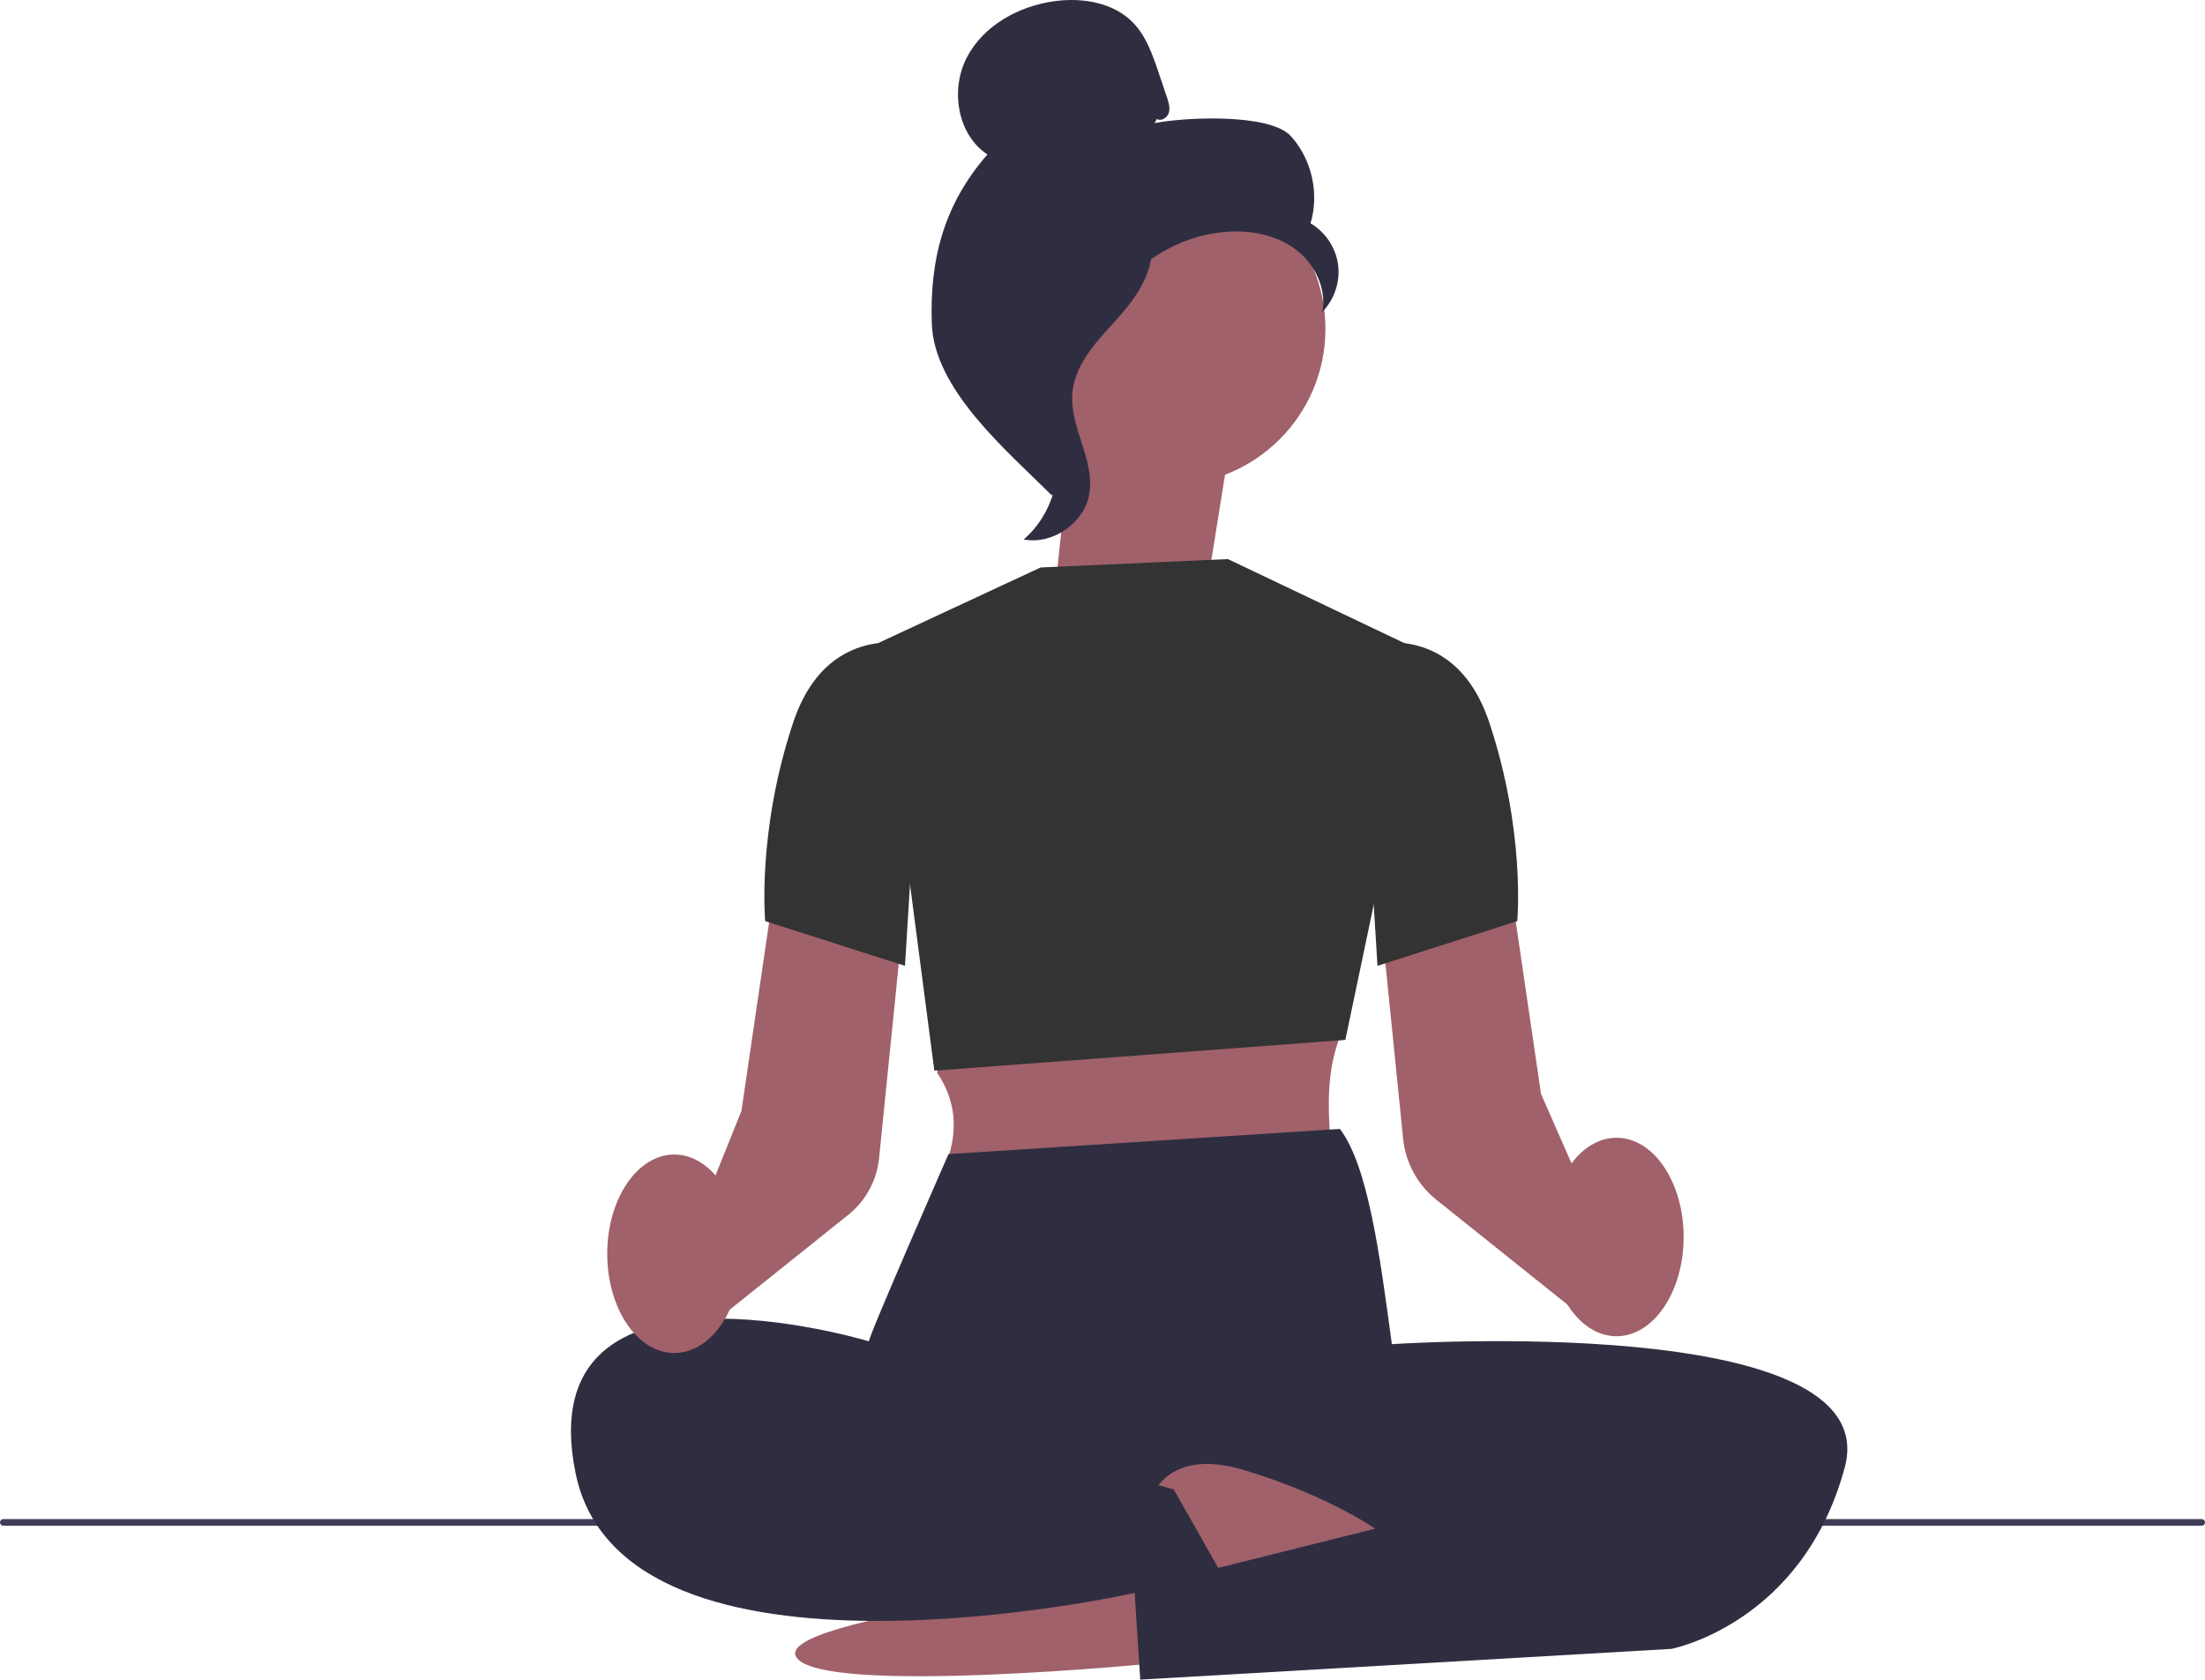 <svg xmlns="http://www.w3.org/2000/svg" width="788.67" height="600.834" viewBox="0 0 788.67 600.834" xmlns:xlink="http://www.w3.org/1999/xlink"><path d="m0,544.594c0,.66.53,1.19,1.19,1.19h786.29c.66,0,1.19-.53,1.19-1.19s-.53-1.19-1.19-1.19H1.19c-.66,0-1.19.53-1.19,1.19Z" fill="#3f3d56"/><polygon points="432.06 207.903 440.18 157.193 385.41 134.883 377.3 211.953 432.06 207.903" fill="#a0616a"/><circle cx="418.22" cy="117.643" r="55.85" fill="#a0616a"/><path d="m413.77,42.563c1.62.94,3.78-.48,4.3-2.28s-.09-3.71-.68-5.48c-1-2.97-2.01-5.95-3.01-8.92-2.14-6.33-4.41-12.88-9.03-17.7-6.99-7.27-18.09-9.12-28.08-7.78-12.83,1.72-25.5,8.67-31.46,20.16-5.97,11.49-3.43,27.53,7.36,34.7-15.37,17.61-20.73,37.25-19.88,60.61.85,23.36,26.3,44.86,42.91,61.32,3.71-2.25,7.08-12.78,5.04-16.61-2.04-3.83.88-8.26-1.64-11.78-2.52-3.52-4.64,2.09-2.08-1.42,1.61-2.21-4.68-7.3-2.28-8.62,11.58-6.4,15.43-20.84,22.71-31.89,8.77-13.33,23.79-22.36,39.68-23.86,8.75-.83,18,.67,25.17,5.75s11.82,14.16,10.16,22.8c4.31-4.38,6.45-10.79,5.64-16.87s-4.55-11.72-9.86-14.81c3.22-10.66.46-22.92-7.02-31.17-7.48-8.25-37.84-6.84-48.76-4.67" fill="#2f2e41"/><path d="m412.07,83.323c-14.47,1.56-24.92,14.1-33.74,25.67-5.08,6.67-10.41,14.04-10.28,22.43.13,8.48,5.8,15.75,8.51,23.79,4.43,13.14.11,28.76-10.43,37.76,10.42,1.98,21.68-5.83,23.48-16.28,2.09-12.16-7.13-23.9-6.04-36.2.96-10.83,9.5-19.17,16.75-27.27s14.07-18.85,10.73-29.2" fill="#2f2e41"/><path d="m414.84,594.834s-121,12-130-2,122.79-28,122.79-28l7.21,30Z" fill="#a0616a"/><path d="m337.69,370.493l-2.5,13.27c6.81,10.05,7.46,20.67,3.5,31.73l138,1c-1.48-14.95-3.11-30.97,2.57-45.66l-141.57-.34Z" fill="#a0616a"/><path d="m563.73,469.163l-50.05-40.04c-6.65-5.32-10.96-13.23-11.81-21.7l-7.71-76.27,45.95-15.32,11.08,75.52,27.61,62.75-15.06,15.06h-.01v0Z" fill="#a0616a"/><polygon points="372.19 202.993 439.19 199.993 510.19 233.813 481.19 371.993 334.19 382.993 314.19 229.993 372.19 202.993" fill="#333333"/><path d="m479.26,403.833c10.07,13.27,14.29,45.22,18.57,77,0,0-186-1-187-1s28.43-67,28.43-67l140-9h0Z" fill="#2f2e41"/><path d="m485.34,472.353l12.5,8.48s177-12,162,44-62,65-62,65l-190,11-2-31s-183,41-200-43,105-47,105-47l174.5-7.48h0Z" fill="#2f2e41"/><path d="m410.65,538.834s4.19-22,34.19-13,47,21,47,21l-72,18-9.19-26Z" fill="#a0616a"/><path d="m485.69,231.493s34-12,47,27c13,39,10,71,10,71l-50,16-7-114h0v0Z" fill="#333333"/><path d="m252.54,475.253l-10.91-19.22,23.57-58.67,11.08-75.53,45.95,15.32-7.81,77.2c-.8,7.89-4.81,15.25-11,20.2l-50.88,40.71h0l0-.01Z" fill="#a0616a"/><path d="m330.69,231.493s-34-12-47,27c-13,39-10,71-10,71l50,16,7-114h0v0Z" fill="#333333"/><ellipse cx="578.19" cy="442.493" rx="24" ry="35.5" fill="#a0616a"/><ellipse cx="241.19" cy="448.493" rx="24" ry="35.5" fill="#a0616a"/><polyline points="332.84 507.833 419.84 532.834 436.84 562.834 404.33 569.834" fill="#2f2e41"/></svg>